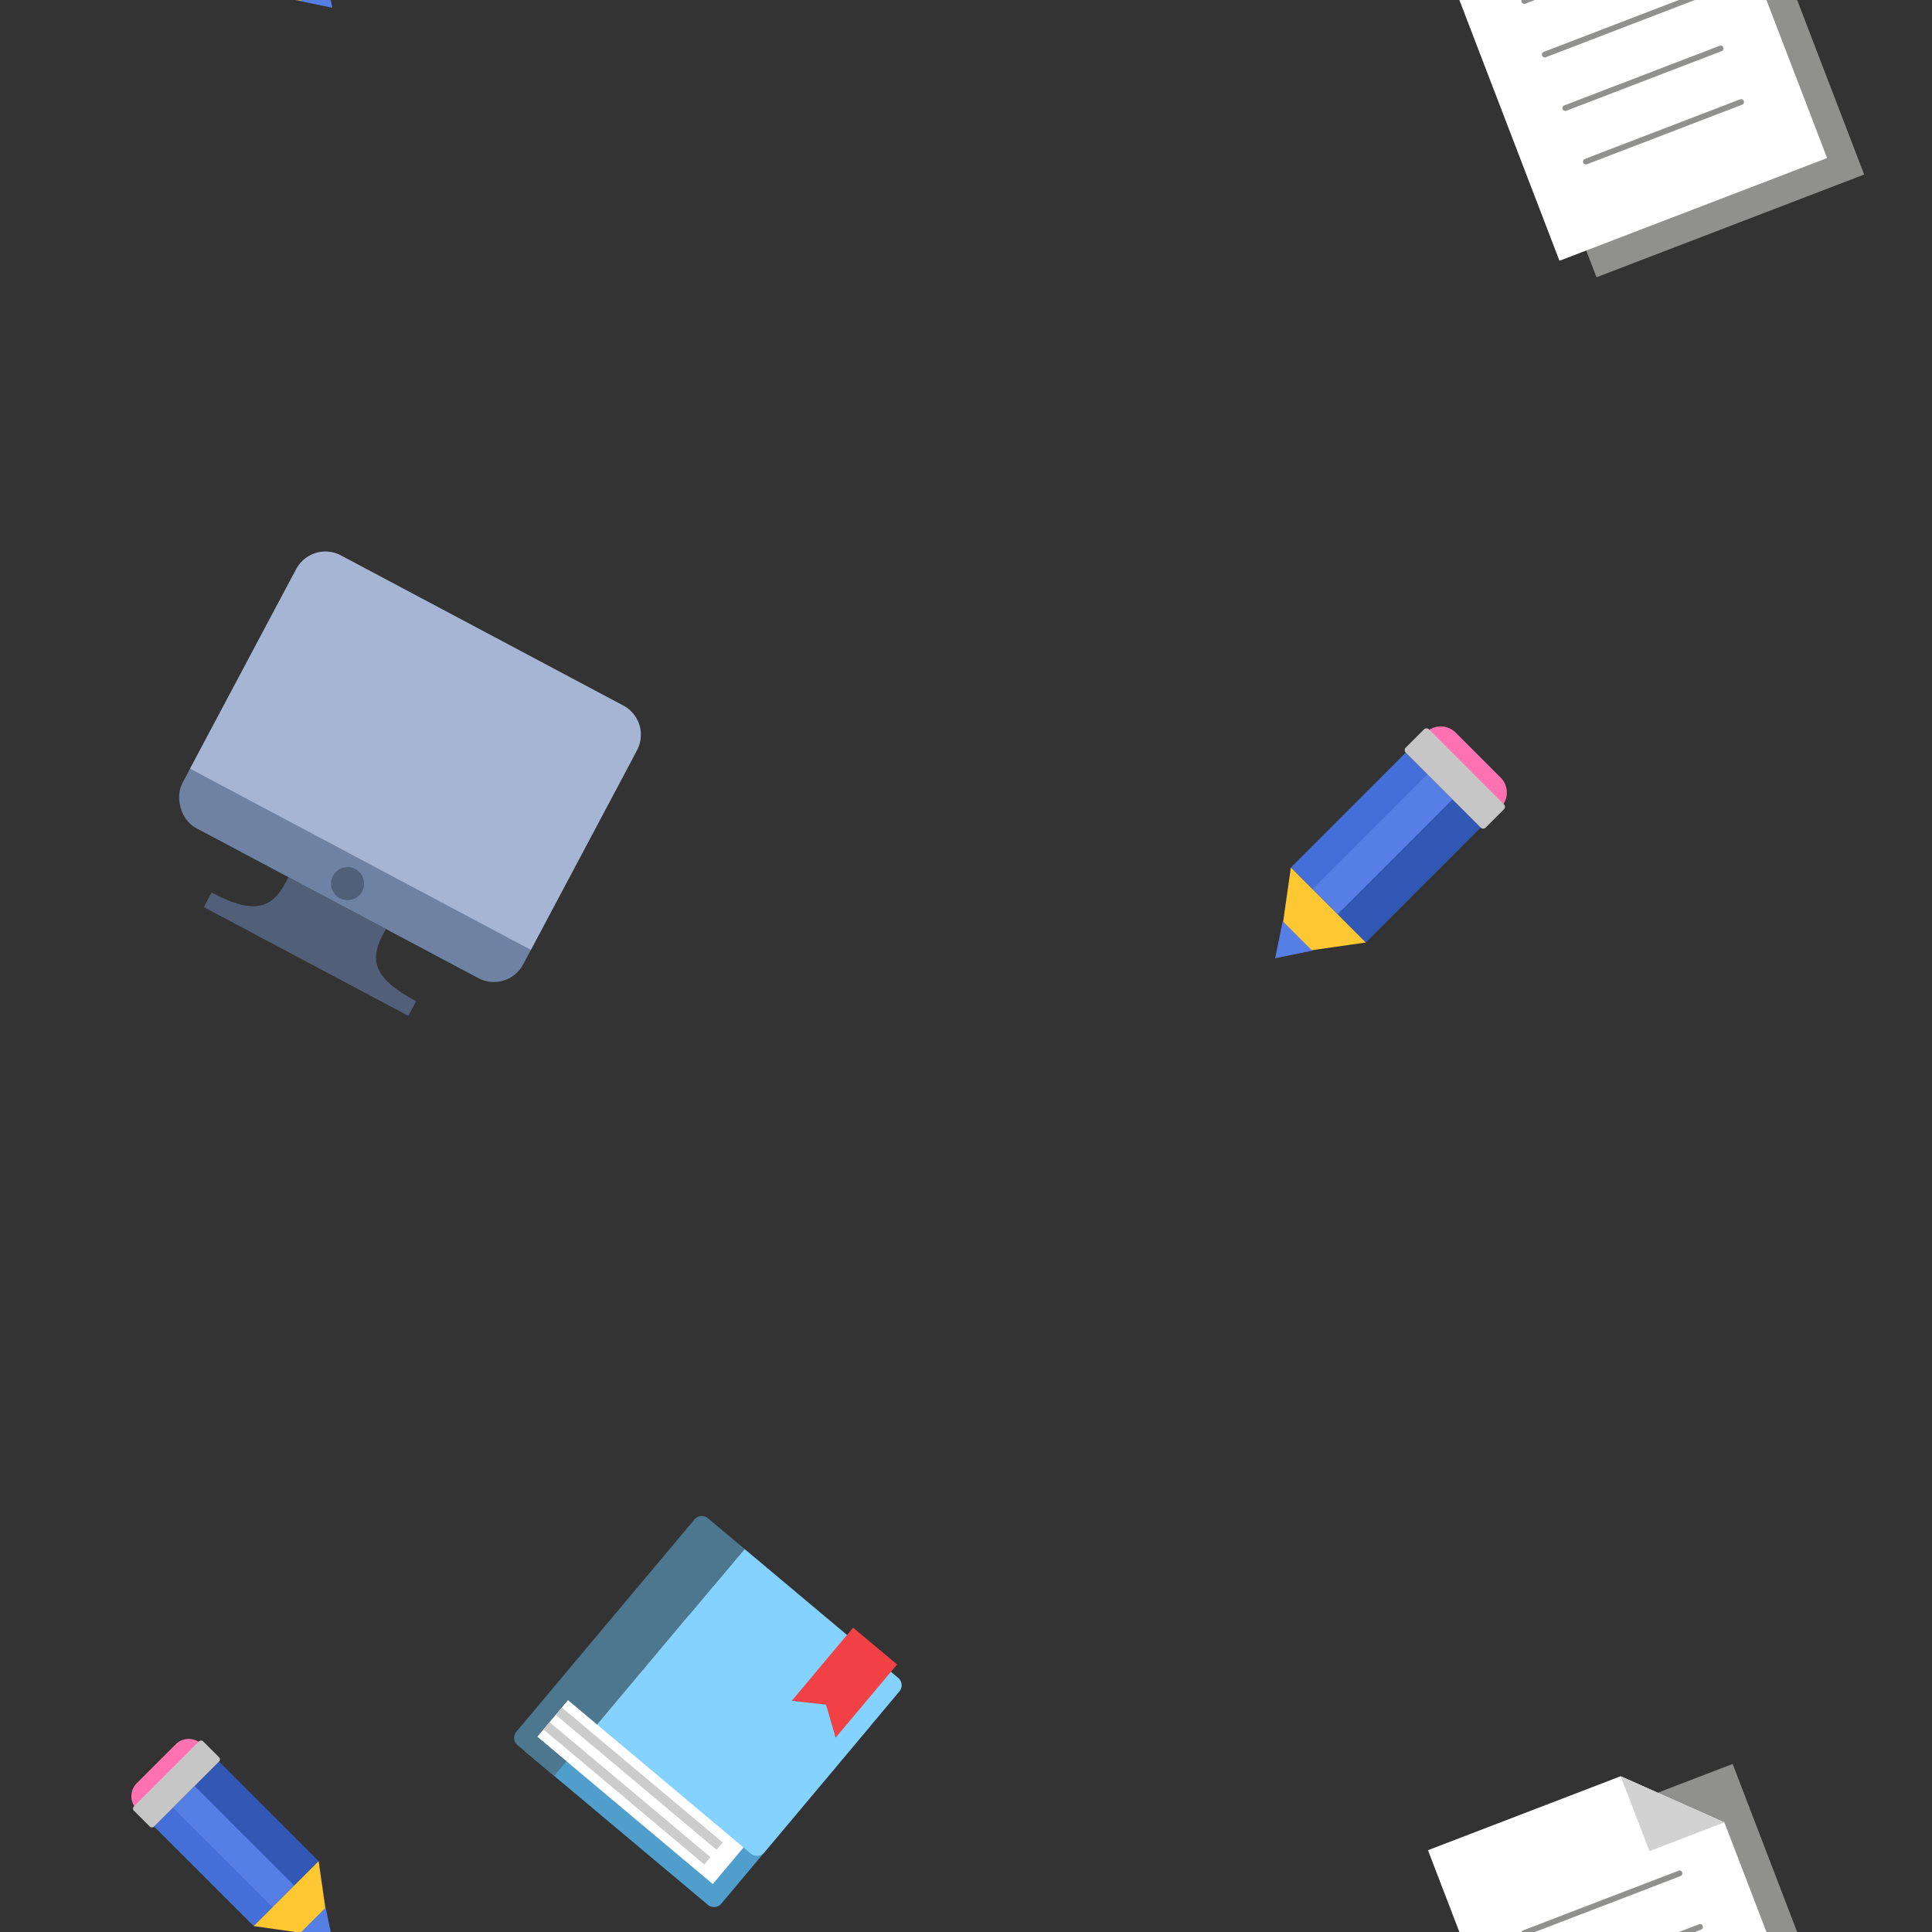 <svg version="1.1"
      xmlns="http://www.w3.org/2000/svg"
      xmlns:xlink="http://www.w3.org/1999/xlink"  id="snapshot-49089" width="250" height="250" viewBox="0 0 250 250"><rect x="0" y="0" width="250" height="250" fill="#333333" stroke="none"/><desc>This image was made on Patterninja.com</desc><defs>
<!-- image 93204 -->
<g id="transformed-93204" data-image="93204" transform="translate(192.597, -19.632) rotate(339, 20.403, 25.632)"><g><svg version="1.1" width="40.806px" height="51.264px" viewBox="0 0 40.806 51.264"><g id="original-93204"><svg xmlns="http://www.w3.org/2000/svg" viewBox="0 0 55 69" xmlns:xlink="http://www.w3.org/1999/xlink" version="1.1" preserveAspectRatio="xMidYMid meet">
  <path fill-rule="evenodd" d="M5 69V5h50v64z" fill="rgba(144, 144, 143, 1)" stroke="none"/>
  <path fill-rule="evenodd" d="M0 64V0h36l14 14v50z" fill="rgba(255, 255, 255, 1)" stroke="none"/>
  <path fill-rule="evenodd" d="M36 0l14 14H36z" fill="rgba(210, 210, 210, 1)" stroke="none"/>
  <path fill-rule="evenodd" d="M10.5 49h29a.5.5 0 1 1 0 1h-29a.5.5 0 1 1 0-1z" fill="rgba(144, 144, 143, 1)" stroke="none"/>
  <path fill-rule="evenodd" d="M10.5 39h29a.5.5 0 1 1 0 1h-29a.5.5 0 1 1 0-1z" fill="rgba(144, 144, 143, 1)" stroke="none"/>
  <path fill-rule="evenodd" d="M10.5 29h29a.5.5 0 1 1 0 1h-29a.5.5 0 1 1 0-1z" fill="rgba(144, 144, 143, 1)" stroke="none"/>
  <path fill-rule="evenodd" d="M10.5 19h29a.5.5 0 1 1 0 1h-29a.5.5 0 1 1 0-1z" fill="rgba(144, 144, 143, 1)" stroke="none"/>
</svg>
</g></svg></g></g>
<!-- /image 93204 -->

<!-- image 63989 -->
<g id="transformed-63989" data-image="63989" transform="translate(74.691, 201.151) rotate(40, 17.309, 19.849)"><g><svg version="1.1" width="34.617px" height="39.699px" viewBox="0 0 34.617 39.699"><g id="original-63989"><svg xmlns="http://www.w3.org/2000/svg" viewBox="0 0 56 64" xmlns:xlink="http://www.w3.org/1999/xlink" version="1.1" preserveAspectRatio="xMidYMid meet">
  <path fill-rule="evenodd" d="M54 64H4V12h50a2 2 0 0 1 2 2v48a2 2 0 0 1-2 2z" fill="rgba(80, 158, 204, 1)" stroke="none"/>
  <path fill-rule="evenodd" d="M4 20h48v40H4z" fill="rgba(255, 255, 255, 1)" stroke="none"/>
  <path fill-rule="evenodd" d="M4 52h44v2H4v-2zm0 4h44v2H4v-2z" fill="rgba(204, 204, 204, 1)" stroke="none"/>
  <path fill-rule="evenodd" d="M54 50H12V2h42a2 2 0 0 1 2 2v44a2 2 0 0 1-2 2z" fill="rgba(132, 210, 255, 1)" stroke="none"/>
  <path fill-rule="evenodd" d="M4 50v10h8v4H2a2 2 0 0 1-2-2V4a2 2 0 0 1 2-2h10v48H4z" fill="rgba(77, 119, 143, 1)" stroke="none"/>
  <path fill-rule="evenodd" d="M40 0h12v20l-6-4-6 4z" fill="rgba(241, 65, 68, 1)" stroke="none"/>
</svg>
</g></svg></g></g>
<!-- /image 63989 -->

<!-- image 81566 -->
<g id="transformed-81566" data-image="81566" transform="translate(25.94, 78.742) rotate(28, 25.06, 24.258)"><g><svg version="1.1" width="50.12px" height="48.516px" viewBox="0 0 50.12 48.516"><g id="original-81566"><svg xmlns="http://www.w3.org/2000/svg" viewBox="0 0 70 68" xmlns:xlink="http://www.w3.org/1999/xlink" version="1.1" preserveAspectRatio="xMidYMid meet">
  <path fill-rule="evenodd" d="M14 65c9.113 0 11-2.853 11-8 0-.169-.02-.832-.025-1h20.05c0 .168-.025.831-.025 1 0 5.147 1.887 8 11 8v3H14v-3z" fill="rgba(81, 96, 120, 1)" stroke="none"/>
  <rect width="70" height="54" y="2" fill-rule="evenodd" rx="6" fill="rgba(111, 130, 164, 1)" stroke="none"/>
  <path fill-rule="evenodd" d="M70 47V5.998A5.993 5.993 0 0 0 64.002 0H5.998A5.995 5.995 0 0 0 0 5.998V47h70z" fill="rgba(165, 181, 211, 1)" stroke="none"/>
  <circle cx="35" cy="52" r="3" fill-rule="evenodd" fill="rgba(80, 96, 121, 1)" stroke="none"/>
</svg>
</g></svg></g></g>
<!-- /image 81566 -->

<!-- image 86689 -->
<g id="transformed-86689" data-image="86689" transform="translate(165, 94) rotate(0, 15, 15)"><g><svg version="1.1" width="30px" height="30px" viewBox="0 0 30 30"><g id="original-86689"><svg xmlns="http://www.w3.org/2000/svg" viewBox="0 0 71 71" xmlns:xlink="http://www.w3.org/1999/xlink" version="1.1" preserveAspectRatio="xMidYMid meet">
  <path fill-rule="evenodd" d="M40 8.024l7.648 7.652-35.181 35.2-7.648-7.652z" fill="rgba(69, 111, 216, 1)" stroke="none"/>
  <path fill-rule="evenodd" d="M46.65 14.676l8.648 8.651-35.181 35.2-8.648-8.652z" fill="rgba(86, 127, 229, 1)" stroke="none"/>
  <path fill-rule="evenodd" d="M54.3 22.327l8.648 8.652-35.181 35.2-8.648-8.651z" fill="rgba(50, 88, 182, 1)" stroke="none"/>
  <path fill-rule="evenodd" d="M55.3 1.9l13.767 13.774a6.5 6.5 0 0 1 0 9.182L46.12 1.9a6.489 6.489 0 0 1 9.18 0z" fill="rgba(255, 114, 177, 1)" stroke="none"/>
  <path fill-rule="evenodd" d="M47.12.9l22.945 22.956a1.083 1.083 0 0 1 0 1.53l-5.589 5.591a1.081 1.081 0 0 1-1.53 0L40 8.024a1.084 1.084 0 0 1 0-1.531L45.589.902A1.082 1.082 0 0 1 47.12.9z" fill="rgba(198, 198, 198, 1)" stroke="none"/>
  <path fill-rule="evenodd" d="M4.821 43.222l22.944 22.955L1 70z" fill="rgba(255, 200, 51, 1)" stroke="none"/>
  <path fill-rule="evenodd" d="M11.366 68.664L0 71l2.338-11.373z" fill="rgba(86, 127, 229, 1)" stroke="none"/>
</svg>
</g></svg></g></g>
<!-- /image 86689 -->

<!-- image 94651 -->
<g id="transformed-94651" data-image="94651" transform="translate(17, 225) rotate(270, 13, 13)"><g><svg version="1.1" width="26px" height="26px" viewBox="0 0 26 26"><g id="original-94651"><svg xmlns="http://www.w3.org/2000/svg" viewBox="0 0 71 71" xmlns:xlink="http://www.w3.org/1999/xlink" version="1.1" preserveAspectRatio="xMidYMid meet">
  <path fill-rule="evenodd" d="M40 8.024l7.648 7.652-35.181 35.2-7.648-7.652z" fill="rgba(69, 111, 216, 1)" stroke="none"/>
  <path fill-rule="evenodd" d="M46.65 14.676l8.648 8.651-35.181 35.2-8.648-8.652z" fill="rgba(86, 127, 229, 1)" stroke="none"/>
  <path fill-rule="evenodd" d="M54.3 22.327l8.648 8.652-35.181 35.2-8.648-8.651z" fill="rgba(50, 88, 182, 1)" stroke="none"/>
  <path fill-rule="evenodd" d="M55.3 1.9l13.767 13.774a6.5 6.5 0 0 1 0 9.182L46.12 1.9a6.489 6.489 0 0 1 9.18 0z" fill="rgba(255, 114, 177, 1)" stroke="none"/>
  <path fill-rule="evenodd" d="M47.12.9l22.945 22.956a1.083 1.083 0 0 1 0 1.53l-5.589 5.591a1.081 1.081 0 0 1-1.53 0L40 8.024a1.084 1.084 0 0 1 0-1.531L45.589.902A1.082 1.082 0 0 1 47.12.9z" fill="rgba(198, 198, 198, 1)" stroke="none"/>
  <path fill-rule="evenodd" d="M4.821 43.222l22.944 22.955L1 70z" fill="rgba(255, 200, 51, 1)" stroke="none"/>
  <path fill-rule="evenodd" d="M11.366 68.664L0 71l2.338-11.373z" fill="rgba(86, 127, 229, 1)" stroke="none"/>
</svg>
</g></svg></g></g>
<!-- /image 94651 -->
</defs><rect x="0" y="0" width="250" height="250" fill="rgba(255, 255, 255, 0)"></rect><use xlink:href="#transformed-93204" transform="translate(-250, -250)"></use><use xlink:href="#transformed-93204" transform="translate(0, -250)"></use><use xlink:href="#transformed-93204" transform="translate(250, -250)"></use><use xlink:href="#transformed-93204" transform="translate(-250, 0)"></use><use xlink:href="#transformed-93204" transform="translate(0, 0)"></use><use xlink:href="#transformed-93204" transform="translate(250, 0)"></use><use xlink:href="#transformed-93204" transform="translate(-250, 250)"></use><use xlink:href="#transformed-93204" transform="translate(0, 250)"></use><use xlink:href="#transformed-93204" transform="translate(250, 250)"></use><use xlink:href="#transformed-63989" transform="translate(-250, -250)"></use><use xlink:href="#transformed-63989" transform="translate(0, -250)"></use><use xlink:href="#transformed-63989" transform="translate(250, -250)"></use><use xlink:href="#transformed-63989" transform="translate(-250, 0)"></use><use xlink:href="#transformed-63989" transform="translate(0, 0)"></use><use xlink:href="#transformed-63989" transform="translate(250, 0)"></use><use xlink:href="#transformed-63989" transform="translate(-250, 250)"></use><use xlink:href="#transformed-63989" transform="translate(0, 250)"></use><use xlink:href="#transformed-63989" transform="translate(250, 250)"></use><use xlink:href="#transformed-81566" transform="translate(-250, -250)"></use><use xlink:href="#transformed-81566" transform="translate(0, -250)"></use><use xlink:href="#transformed-81566" transform="translate(250, -250)"></use><use xlink:href="#transformed-81566" transform="translate(-250, 0)"></use><use xlink:href="#transformed-81566" transform="translate(0, 0)"></use><use xlink:href="#transformed-81566" transform="translate(250, 0)"></use><use xlink:href="#transformed-81566" transform="translate(-250, 250)"></use><use xlink:href="#transformed-81566" transform="translate(0, 250)"></use><use xlink:href="#transformed-81566" transform="translate(250, 250)"></use><use xlink:href="#transformed-86689" transform="translate(-250, -250)"></use><use xlink:href="#transformed-86689" transform="translate(0, -250)"></use><use xlink:href="#transformed-86689" transform="translate(250, -250)"></use><use xlink:href="#transformed-86689" transform="translate(-250, 0)"></use><use xlink:href="#transformed-86689" transform="translate(0, 0)"></use><use xlink:href="#transformed-86689" transform="translate(250, 0)"></use><use xlink:href="#transformed-86689" transform="translate(-250, 250)"></use><use xlink:href="#transformed-86689" transform="translate(0, 250)"></use><use xlink:href="#transformed-86689" transform="translate(250, 250)"></use><use xlink:href="#transformed-94651" transform="translate(-250, -250)"></use><use xlink:href="#transformed-94651" transform="translate(0, -250)"></use><use xlink:href="#transformed-94651" transform="translate(250, -250)"></use><use xlink:href="#transformed-94651" transform="translate(-250, 0)"></use><use xlink:href="#transformed-94651" transform="translate(0, 0)"></use><use xlink:href="#transformed-94651" transform="translate(250, 0)"></use><use xlink:href="#transformed-94651" transform="translate(-250, 250)"></use><use xlink:href="#transformed-94651" transform="translate(0, 250)"></use><use xlink:href="#transformed-94651" transform="translate(250, 250)"></use></svg>